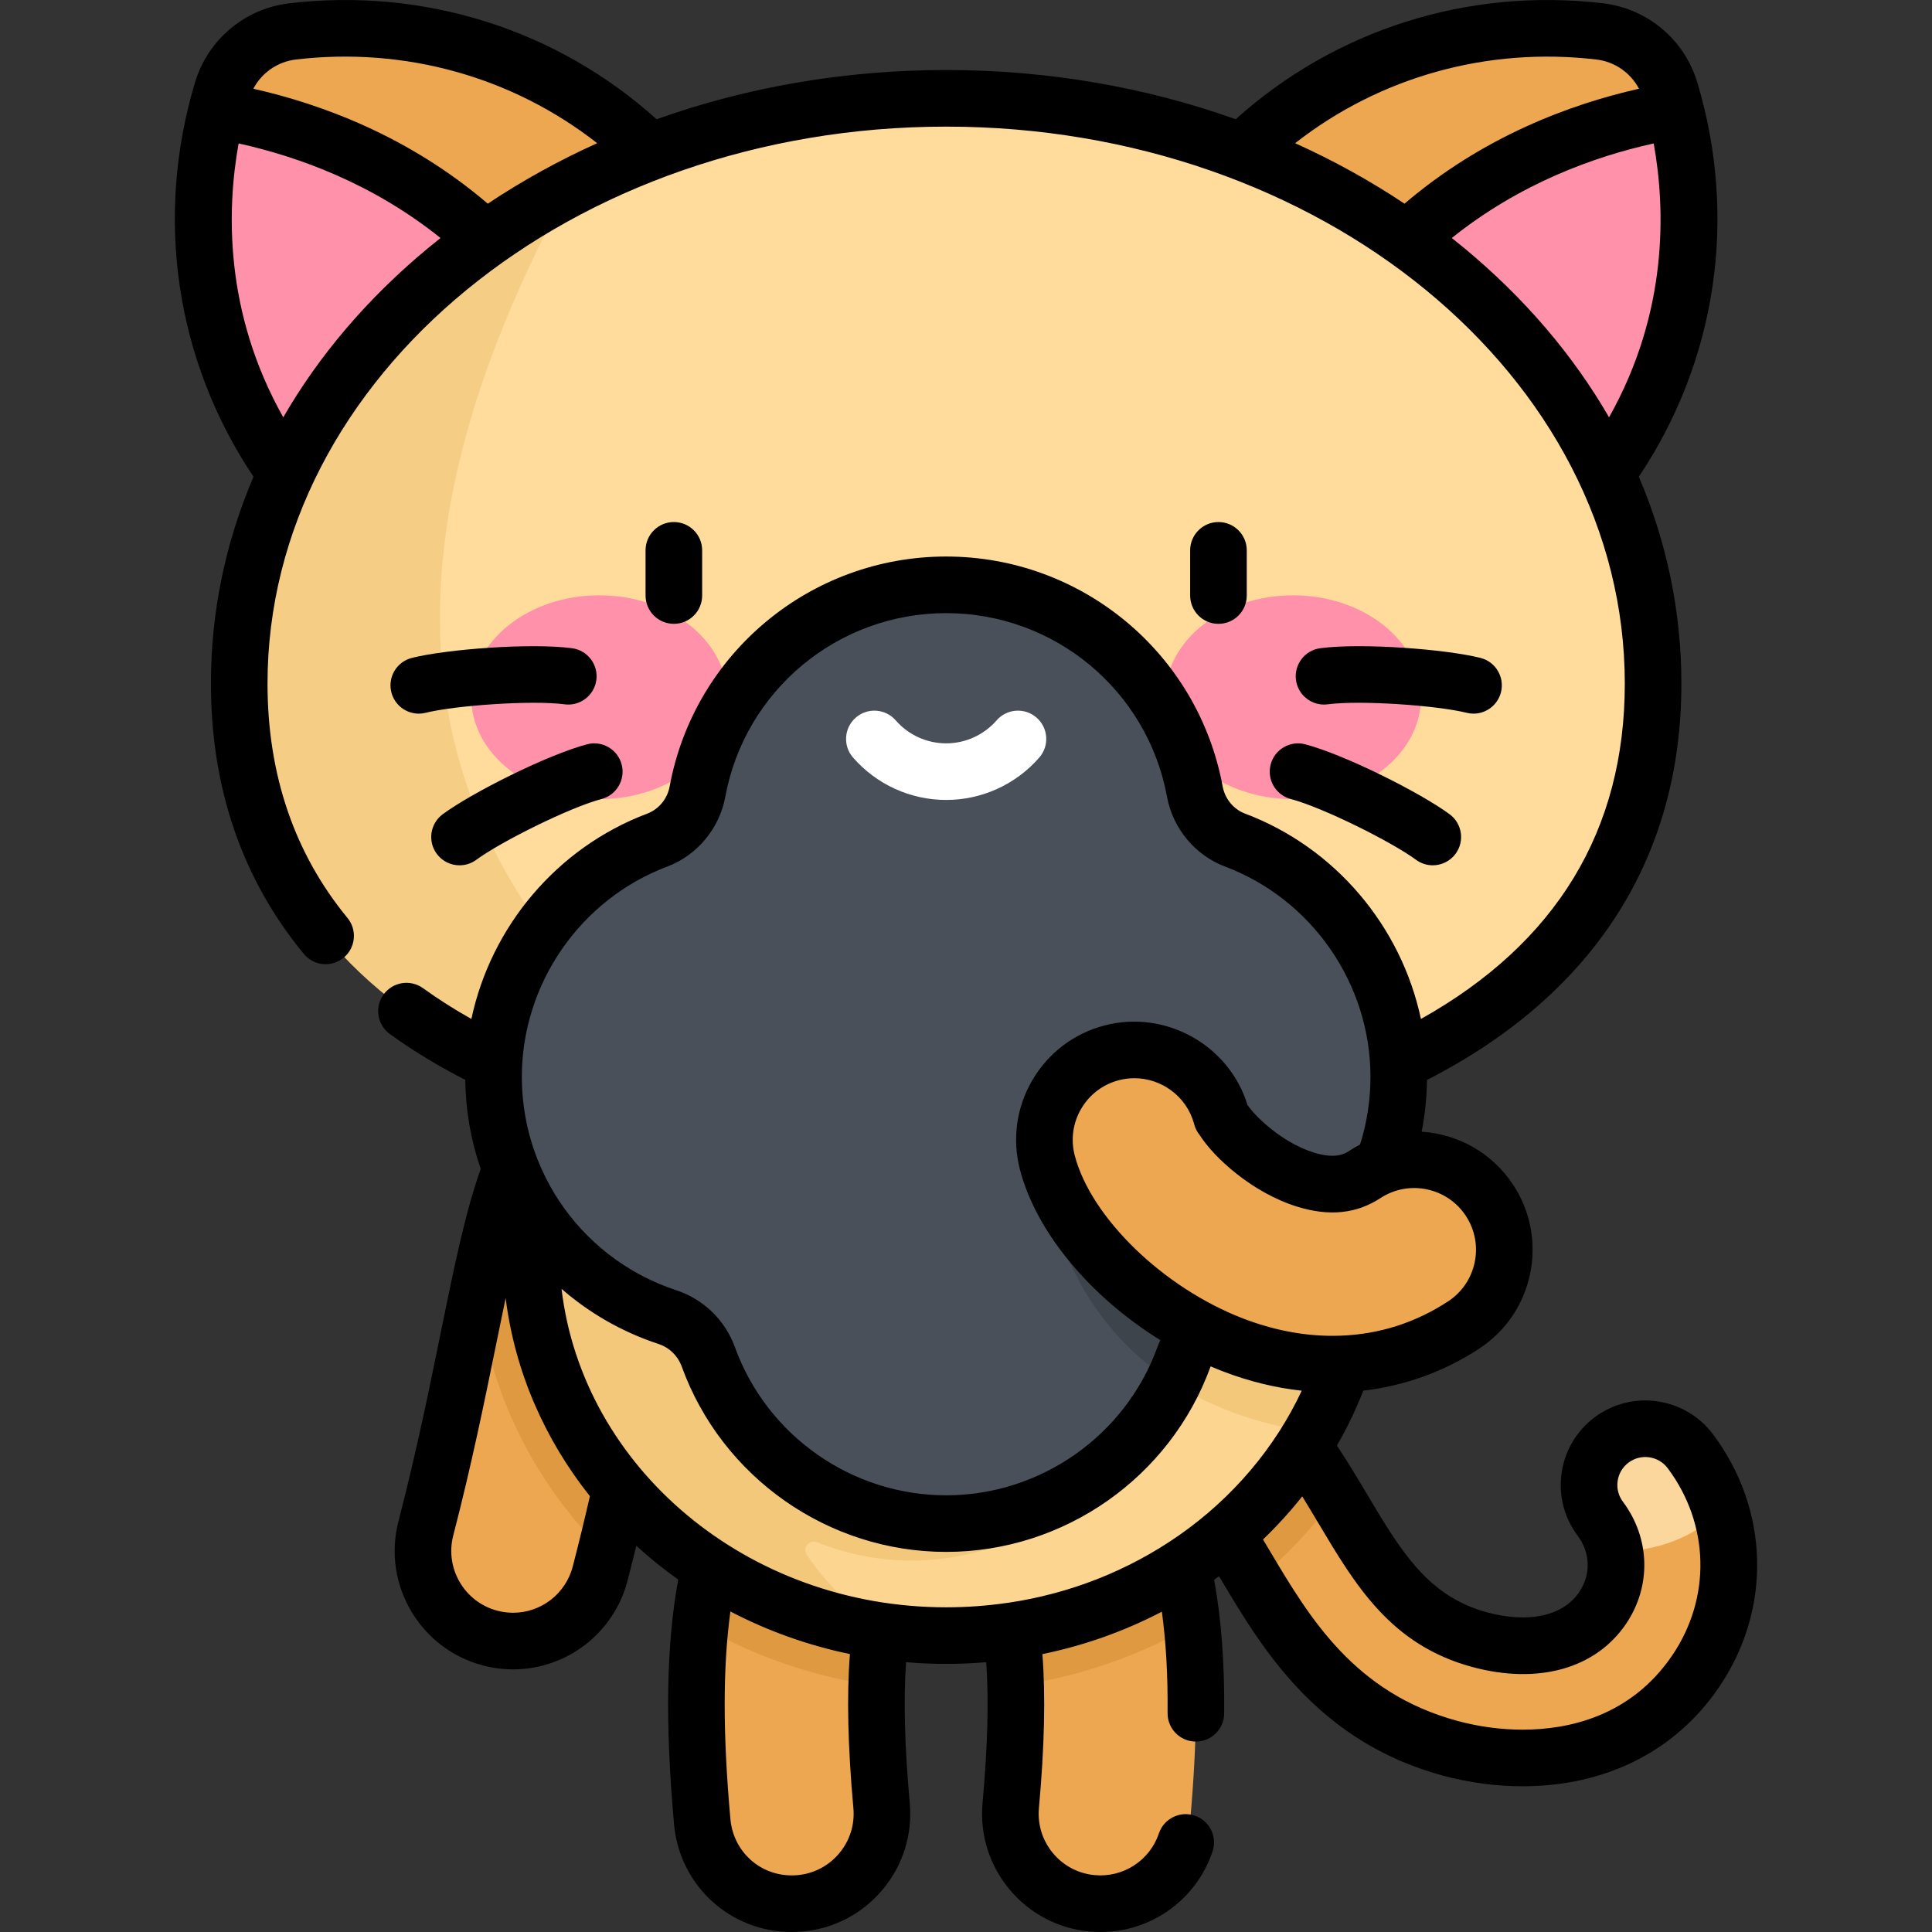 <?xml version="1.0" encoding="iso-8859-1"?>
<!-- Generator: Adobe Illustrator 19.0.0, SVG Export Plug-In . SVG Version: 6.00 Build 0)  -->
<svg version="1.1" id="Capa_1" xmlns="http://www.w3.org/2000/svg" xmlns:xlink="http://www.w3.org/1999/xlink" x="0px" y="0px"
	 viewBox="0 0 512.002 512.002" style="enable-background:new 0 0 512.002 512.002;" xml:space="preserve">
<rect x="0" y="0" width="512.002" height="512.002" fill="#333333" stroke="none"/>
<path style="fill:#EDA751;" d="M403.49,465.881c-6.673,0-13.209-0.958-19.164-2.57c-30.288-8.196-43.53-30.451-54.171-48.334
	c-9.434-15.853-15.847-25.773-28.308-29.8c-7.836-2.532-12.136-10.938-9.604-18.774c2.533-7.838,10.937-12.134,18.775-9.605
	c23.799,7.69,34.938,26.41,44.767,42.928c9.5,15.967,17.706,29.756,36.331,34.797c14.23,3.848,26.404,0.723,32.575-8.363
	c4.948-7.287,4.711-16.588-0.603-23.695c-4.931-6.596-3.583-15.941,3.013-20.872c6.599-4.931,15.94-3.583,20.872,3.013
	c13.048,17.45,13.594,40.337,1.391,58.308C437.87,459.839,420.245,465.881,403.49,465.881z"/>
<path style="fill:#FCD79D;" d="M447.972,384.606c-4.931-6.596-14.273-7.944-20.872-3.013c-6.596,4.931-7.944,14.276-3.013,20.872
	c2.086,2.79,3.377,5.918,3.893,9.129c9.634-1.115,17.784-2.036,28.095-10.968C454.394,395.005,451.694,389.584,447.972,384.606z"/>
<g>
	<path style="fill:#EDA751;" d="M209.838,504.502c-12.209,0-22.616-9.323-23.733-21.718c-3.809-42.25-0.713-69.547,10.353-91.277
		c5.98-11.743,20.344-16.413,32.088-10.434c11.742,5.98,16.413,20.346,10.434,32.087c-6.604,12.97-8.255,33.121-5.351,65.34
		c1.184,13.124-8.496,24.721-21.619,25.904C211.28,504.469,210.555,504.502,209.838,504.502z"/>
	<path style="fill:#EDA751;" d="M291.648,504.502c-0.719,0-1.441-0.033-2.17-0.098c-13.124-1.183-22.802-12.781-21.619-25.904
		c2.904-32.219,1.254-52.371-5.351-65.34c-5.98-11.742-1.308-26.107,10.434-32.087c11.74-5.979,26.107-1.309,32.088,10.434
		c11.066,21.73,14.163,49.028,10.353,91.277C314.265,495.179,303.856,504.502,291.648,504.502z"/>
	<path style="fill:#EDA751;" d="M135.968,434.898c-1.98,0-3.994-0.249-6-0.768c-12.756-3.305-20.418-16.324-17.114-29.079
		c4.828-18.634,8.247-35.419,11.264-50.23c3.66-17.966,6.551-32.156,10.648-43.418c4.505-12.383,18.197-18.77,30.578-14.264
		c12.383,4.506,18.769,18.196,14.264,30.578c-2.888,7.939-5.597,21.234-8.733,36.629c-3.135,15.386-6.687,32.824-11.828,52.672
		C156.263,427.766,146.58,434.898,135.968,434.898z"/>
</g>
<g>
	<path style="opacity:0.2;fill:#A35F00;enable-background:new    ;" d="M311.018,356.8c-7.838-2.53-16.242,1.767-18.775,9.605
		c-2.531,7.837,1.769,16.242,9.604,18.774c12.462,4.026,18.875,13.947,28.308,29.8c0.814,1.368,1.646,2.763,2.496,4.174
		c8.076-6.618,15.237-14.194,21.276-22.538C344.517,380.917,333.332,364.01,311.018,356.8z"/>
	<path style="opacity:0.2;fill:#A35F00;enable-background:new    ;" d="M305.028,391.507c-5.981-11.744-20.349-16.414-32.088-10.434
		c-11.742,5.98-16.413,20.346-10.434,32.087c4.095,8.041,6.283,18.847,6.665,33.574c16.924-2.363,32.746-7.928,46.744-16.014
		C314.295,415.329,310.718,402.678,305.028,391.507z"/>
	<path style="opacity:0.2;fill:#A35F00;enable-background:new    ;" d="M228.544,381.073c-11.744-5.979-26.107-1.309-32.087,10.434
		c-5.69,11.172-9.267,23.823-10.888,39.214c13.998,8.087,29.82,13.652,46.744,16.014c0.381-14.727,2.57-25.532,6.665-33.574
		C244.958,401.418,240.286,387.052,228.544,381.073z"/>
	<path style="opacity:0.2;fill:#A35F00;enable-background:new    ;" d="M165.345,297.139c-12.381-4.506-26.073,1.881-30.577,14.264
		c-3.092,8.5-5.498,18.671-8.065,30.871c2.695,26.735,15.036,50.878,33.724,69.32c4.41-17.617,7.604-33.282,10.45-47.249
		c3.136-15.395,5.845-28.69,8.733-36.629C184.114,315.335,177.727,301.644,165.345,297.139z"/>
</g>
<ellipse style="fill:#FCD690;" cx="250.746" cy="331.194" rx="110.047" ry="102.258"/>
<g>
	<path style="opacity:0.15;fill:#C17A00;enable-background:new    ;" d="M360.615,336.868c-6.139,1.268-11.91,1.909-16.622,1.47
		c-21.497-2.003-58.246-23.652-66.422-42.305c-4.279,19.612,6.648,74.52,70.168,83.493
		C355.155,366.701,359.711,352.237,360.615,336.868z"/>
	<path style="opacity:0.15;fill:#C17A00;enable-background:new    ;" d="M359.077,313.153c-9.172-47.868-54.186-84.21-108.334-84.21
		c-60.776,0-110.043,45.781-110.043,102.255c0,51.401,40.817,93.939,93.974,101.167l0,0c-8.875-5.827-15.692-12.734-20.863-20.32
		c-1.25-1.834,0.641-4.162,2.699-3.33c7.744,3.13,16.205,4.858,25.071,4.858c28.912,0,53.537-18.308,62.943-43.96
		c1.854-5.055,5.829-9.087,10.943-10.771C336.603,351.885,353.085,334.705,359.077,313.153z"/>
</g>
<path style="fill:#EDA751;" d="M183.774,153.89c21.532-18.069,35.91-48.4,5.538-93.238C158.7,15.459,113.123,4.131,77.541,8.323
	c-8.773,1.033-16.133,7.21-18.674,15.67c-10.307,34.313-7.066,81.165,32.124,119.16C129.875,180.849,162.242,171.957,183.774,153.89
	z"/>
<path style="fill:#FF91AB;" d="M57.434,29.243c-8.45,33.737-3.672,77.816,33.557,113.909c33.702,32.674,62.504,30.339,83.604,17.375
	C160.084,62.014,96.691,35.891,57.434,29.243z"/>
<path style="fill:#EDA751;" d="M317.711,153.89c-21.533-18.069-35.91-48.4-5.538-93.238C342.786,15.46,388.362,4.131,423.945,8.323
	c8.773,1.033,16.133,7.21,18.674,15.67c10.307,34.313,7.065,81.165-32.124,119.16C371.611,180.849,339.244,171.957,317.711,153.89z"
	/>
<path style="fill:#FF91AB;" d="M444.051,29.243c8.45,33.737,3.672,77.816-33.557,113.909
	c-33.702,32.674-62.504,30.339-83.604,17.375C341.402,62.014,404.794,35.891,444.051,29.243z"/>
<path style="fill:#FFDC9C;" d="M438.089,181.16c0,85.66-83.878,123.178-187.347,123.178S63.396,266.821,63.396,181.16
	c0-85.66,83.878-155.101,187.348-155.101S438.089,95.5,438.089,181.16z"/>
<path style="opacity:0.15;fill:#C17A00;enable-background:new    ;" d="M150.709,50.006C98.24,77.492,63.396,125.955,63.396,181.161
	c0,73.636,61.984,111.696,145.113,120.931C89.179,230.813,104.742,134.937,150.709,50.006z"/>
<g>
	<ellipse style="fill:#FF91AB;" cx="158.808" cy="184.778" rx="33.921" ry="27.009"/>
	<ellipse style="fill:#FF91AB;" cx="342.674" cy="184.778" rx="33.921" ry="27.009"/>
</g>
<path style="fill:#495059;" d="M370.691,285.37c0-28.694-18.032-53.17-43.379-62.733c-5.567-2.1-9.585-6.998-10.664-12.849
	c-5.751-31.179-33.062-54.801-65.904-54.801c-32.843,0-60.154,23.621-65.905,54.801c-1.079,5.851-5.097,10.749-10.664,12.849
	c-25.348,9.563-43.38,34.038-43.38,62.733c0,29.696,19.314,54.87,46.063,63.674c5.072,1.669,9.052,5.565,10.875,10.584
	c9.355,25.75,34.028,44.147,63.012,44.147c28.982,0,53.657-18.397,63.012-44.147c1.823-5.018,5.803-8.914,10.875-10.584
	C351.377,340.239,370.691,315.066,370.691,285.37z"/>
<path style="opacity:0.15;enable-background:new    ;" d="M324.629,349.044c7.316-2.408,14.071-6.048,20.032-10.664
	c-0.221-0.016-0.45-0.022-0.667-0.042c-21.497-2.003-58.246-23.652-66.422-42.305c-3.261,14.948,2.316,50.396,33.275,70.386
	c1.088-2.199,2.063-4.464,2.908-6.792C315.577,354.609,319.557,350.713,324.629,349.044z"/>
<path style="fill:#FFFFFF;" d="M250.743,211.997c-9.459,0-18.454-4.097-24.68-11.24c-2.721-3.123-2.396-7.86,0.727-10.582
	c3.122-2.722,7.859-2.397,10.582,0.726c3.376,3.874,8.25,6.096,13.372,6.096c5.122,0,9.996-2.222,13.372-6.096
	c2.722-3.123,7.459-3.448,10.582-0.726c3.123,2.722,3.447,7.459,0.727,10.582C269.196,207.9,260.201,211.997,250.743,211.997z"/>
<path style="fill:#EDA751;" d="M353.116,361.512c-8.645,0-17.541-1.696-26.412-5.113c-23.505-9.054-44.168-29.345-49.131-48.249
	c-3.346-12.745,4.273-25.788,17.019-29.134c12.61-3.314,25.522,4.121,29.029,16.631c1.625,3.608,10.917,13.43,22.395,16.977
	c8.269,2.554,12.935,0.426,15.725-1.397c11.03-7.206,25.816-4.108,33.023,6.923c7.208,11.031,4.108,25.815-6.923,33.023
	C377.327,358.042,365.479,361.512,353.116,361.512z M323.724,296.024c0.001,0.003,0.001,0.005,0.002,0.008
	C323.725,296.03,323.724,296.027,323.724,296.024z"/>
<path d="M330.406,157.826v-11.979c0-4.142-3.358-7.5-7.5-7.5c-4.143,0-7.5,3.358-7.5,7.5v11.979c0,4.142,3.357,7.5,7.5,7.5
	S330.406,161.967,330.406,157.826z M336.745,202.572c-1.063,4.003,1.321,8.11,5.325,9.173c8.569,2.274,26.808,11.399,33.185,16.105
	c1.341,0.989,2.901,1.466,4.448,1.466c2.3,0,4.569-1.054,6.04-3.046c2.46-3.333,1.752-8.029-1.58-10.488
	c-7.744-5.716-27.681-15.731-38.245-18.535C341.914,196.187,337.807,198.571,336.745,202.572z M351.863,186.653
	c8.791-1.161,29.131,0.324,36.819,2.246c0.61,0.152,1.222,0.226,1.824,0.226c3.36-0.001,6.418-2.275,7.271-5.683
	c1.004-4.019-1.439-8.09-5.458-9.095c-9.336-2.334-31.585-3.997-42.421-2.565c-4.106,0.543-6.995,4.312-6.453,8.418
	C343.988,184.306,347.76,187.191,351.863,186.653z M155.568,197.249c-10.566,2.805-30.503,12.82-38.245,18.535
	c-3.333,2.46-4.04,7.156-1.58,10.488c1.471,1.993,3.74,3.046,6.04,3.046c1.547,0,3.108-0.477,4.448-1.466
	c6.376-4.707,24.614-13.831,33.184-16.105c4.004-1.063,6.388-5.17,5.325-9.173C163.677,198.571,159.572,196.187,155.568,197.249z
	 M178.579,165.325c4.143,0,7.5-3.358,7.5-7.5v-11.979c0-4.142-3.357-7.5-7.5-7.5c-4.143,0-7.5,3.358-7.5,7.5v11.979
	C171.08,161.967,174.436,165.325,178.579,165.325z M453.979,380.115c-7.399-9.895-21.47-11.927-31.368-4.529
	c-4.796,3.585-7.907,8.822-8.763,14.748c-0.855,5.925,0.648,11.828,4.233,16.622c3.422,4.576,3.577,10.32,0.406,14.991
	c-4.291,6.317-13.419,8.311-24.412,5.338c-15.694-4.247-22.821-16.227-31.845-31.394c-2.385-4.006-5.014-8.42-7.93-12.803
	c2.707-4.686,5.047-9.551,6.991-14.553c10.908-1.259,21.376-5.024,30.652-11.086c7.012-4.582,11.82-11.62,13.539-19.818
	c1.72-8.198,0.143-16.575-4.44-23.586c-5.614-8.594-14.758-13.524-24.291-14.133c0.892-4.498,1.37-9.08,1.421-13.717
	c44.132-22.556,67.417-58.782,67.417-105.038c0-18.99-3.866-37.466-11.279-54.816C454.91,95.545,460.578,57.714,449.8,21.832
	c-3.407-11.347-13.213-19.574-24.978-20.961c-35.761-4.21-70.954,6.967-97.348,30.731c-23.934-8.548-49.923-13.047-76.732-13.047
	s-52.798,4.499-76.732,13.047C147.617,7.841,112.423-3.339,76.663,0.874c-11.767,1.386-21.571,9.614-24.979,20.96
	c-10.778,35.881-5.11,73.712,15.491,104.511c-7.413,17.349-11.279,35.826-11.279,54.816c0,27.682,8.277,51.782,24.603,71.629
	c2.631,3.199,7.356,3.658,10.557,1.028c3.198-2.631,3.659-7.358,1.027-10.557c-14.059-17.093-21.188-37.986-21.188-62.102
	c0-81.388,80.679-147.602,179.848-147.602S430.59,99.771,430.59,181.159c0,38.948-18.174,68.798-54.027,88.878
	c-5.212-24.491-22.633-45.377-46.604-54.42c-3.056-1.152-5.331-3.909-5.937-7.191c-6.514-35.311-37.332-60.94-73.28-60.94
	s-66.766,25.628-73.28,60.94c-0.605,3.283-2.88,6.039-5.936,7.192c-23.969,9.043-41.393,29.927-46.604,54.419
	c-4.544-2.555-8.831-5.279-12.806-8.153c-3.357-2.425-8.045-1.673-10.473,1.684c-2.427,3.356-1.673,8.045,1.684,10.472
	c6.083,4.397,12.792,8.468,19.983,12.146c0.089,8.199,1.507,16.139,4.079,23.587c-4.107,11.61-6.994,25.751-10.631,43.603
	c-2.996,14.706-6.392,31.372-11.165,49.793c-4.335,16.739,5.756,33.883,22.493,38.22c2.582,0.669,5.232,1.008,7.88,1.008
	c14.279,0,26.755-9.663,30.341-23.499c0.789-3.046,1.559-6.126,2.322-9.247c3.498,3.193,7.207,6.184,11.107,8.953
	c-3.167,17.309-3.517,38.096-1.104,64.853c1.467,16.274,14.882,28.545,31.203,28.545c0.936,0,1.89-0.043,2.844-0.128
	c8.342-0.752,15.893-4.708,21.259-11.139c5.367-6.431,7.908-14.567,7.156-22.908c-1.359-15.09-1.68-27.386-0.973-37.326
	c3.499,0.294,7.04,0.453,10.619,0.453c3.568,0,7.107-0.162,10.619-0.454c0.708,9.941,0.387,22.237-0.973,37.327
	c-0.752,8.342,1.789,16.478,7.156,22.909c5.367,6.431,12.917,10.387,21.267,11.139c0.947,0.084,1.902,0.127,2.837,0.127
	c13.467,0,25.397-8.577,29.691-21.341c1.321-3.926-0.791-8.179-4.718-9.5c-3.924-1.322-8.179,0.792-9.499,4.717
	c-2.396,7.12-9.374,11.731-16.973,11.057c-4.352-0.392-8.29-2.456-11.09-5.81c-2.8-3.355-4.126-7.599-3.733-11.951
	c1.476-16.38,1.781-29.824,0.917-40.815c11.081-2.28,21.717-6.05,31.666-11.244c1.096,8.03,1.603,16.891,1.512,26.852
	c-0.037,4.142,3.289,7.531,7.432,7.568c0.023,0,0.046,0,0.069,0c4.11,0,7.461-3.313,7.499-7.431
	c0.121-13.36-0.756-25.012-2.664-35.455c0.435-0.309,0.863-0.625,1.294-0.939c0.221,0.37,0.444,0.743,0.662,1.109
	c10.734,18.04,25.436,42.745,58.653,51.732c6.94,1.878,14.048,2.831,21.122,2.831c22.087,0,40.582-9.324,52.078-26.253
	C469.595,426.47,468.971,400.167,453.979,380.115z M113.485,65.71c-16.01,13.254-28.909,28.417-38.416,44.879
	C59.331,82.64,60.114,55.325,63.234,38.012c15.68,3.462,35.447,10.567,53.51,25.064C115.648,63.944,114.561,64.82,113.485,65.71z
	 M129.273,53.979c-20.808-17.785-43.906-26.353-62.138-30.462c2.231-4.229,6.414-7.172,11.283-7.747
	c28.919-3.406,57.417,4.624,79.844,22.177C148.104,42.527,138.406,47.884,129.273,53.979z M343.223,37.948
	c22.427-17.554,50.926-25.582,79.844-22.177c4.869,0.574,9.052,3.518,11.283,7.747c-18.232,4.108-41.329,12.678-62.138,30.462
	C363.079,47.884,353.381,42.527,343.223,37.948z M426.417,110.589C416.91,94.128,404.01,78.964,388,65.71
	c-1.075-0.89-2.163-1.766-3.258-2.633c18.063-14.498,37.829-21.601,53.509-25.064C441.37,55.325,442.154,82.64,426.417,110.589z
	 M388.486,322.251c2.39,3.658,3.213,8.028,2.315,12.304c-0.897,4.277-3.405,7.948-7.064,10.339
	c-8.622,5.634-18.148,8.678-28.346,9.072c-0.04,0.003-0.08,0.003-0.12,0.006c-0.716,0.026-1.434,0.041-2.157,0.041
	c-7.792,0-15.771-1.552-23.717-4.612c-21.083-8.121-40.245-26.673-44.572-43.155c-1.109-4.227-0.507-8.632,1.697-12.405
	c2.204-3.773,5.746-6.462,9.975-7.572c1.371-0.361,2.751-0.533,4.111-0.533c7.154,0,13.779,4.758,15.791,11.935
	c0.012,0.04,0.023,0.08,0.035,0.119c0.063,0.261,0.14,0.519,0.229,0.771c0.294,0.82,0.717,1.559,1.237,2.199
	c3.952,6.214,14.152,15.398,25.901,19.029c8.475,2.618,15.684,1.871,22.038-2.285C373.395,312.569,383.553,314.699,388.486,322.251z
	 M176.821,229.653c7.941-2.996,13.84-10.087,15.393-18.505c5.2-28.196,29.815-48.661,58.529-48.661
	c28.713,0,53.329,20.465,58.53,48.662c1.554,8.419,7.452,15.509,15.393,18.504c23.043,8.694,38.526,31.084,38.526,55.717
	c0,6.141-0.934,12.165-2.766,17.955c-0.947,0.488-1.877,1.029-2.787,1.624c-1.151,0.753-3.546,2.32-9.406,0.51
	c-8.874-2.743-16.128-10.225-17.624-12.635c-4.917-15.895-21.742-25.31-37.92-21.061c-8.103,2.127-14.891,7.281-19.116,14.514
	c-4.225,7.233-5.38,15.678-3.253,23.779c4.377,16.674,18.752,33.672,37.184,45.103c-0.29,0.627-0.563,1.261-0.799,1.909
	c-8.52,23.451-31.009,39.208-55.963,39.208s-47.443-15.757-55.963-39.208c-2.627-7.231-8.306-12.752-15.579-15.147
	c-13.261-4.365-24.155-13.045-31.36-24.178c-0.169-0.317-0.366-0.616-0.578-0.905c-1.884-3.03-3.494-6.235-4.812-9.578
	c-0.033-0.09-0.069-0.178-0.105-0.266c-2.624-6.75-4.052-14.053-4.052-21.623C138.294,260.737,153.777,238.347,176.821,229.653z
	 M151.788,415.136c-1.87,7.22-8.376,12.262-15.82,12.262c-1.379,0-2.765-0.178-4.118-0.528
	c-8.732-2.262-13.996-11.207-11.735-19.939c4.872-18.802,8.31-35.674,11.356-50.626c0.881-4.323,1.716-8.421,2.533-12.306
	c2.439,19.514,10.377,37.481,22.33,52.509C154.844,402.971,153.35,409.111,151.788,415.136z M222.424,491.125
	c-2.8,3.354-6.738,5.418-11.084,5.81c-9.228,0.815-16.958-5.843-17.768-14.825c-2.021-22.407-2.036-40.22-0.007-55.047
	c9.787,5.109,20.43,8.95,31.675,11.282c-0.865,10.994-0.561,24.442,0.916,40.83C226.55,483.526,225.224,487.77,222.424,491.125z
	 M312.367,406.935c-13.437,9.353-28.814,15.39-45.154,17.812c-0.078,0.009-0.155,0.01-0.233,0.021
	c-0.05,0.007-0.097,0.02-0.147,0.028c-5.276,0.763-10.65,1.158-16.092,1.158c-52.754,0-96.325-37.003-101.928-84.396
	c7.342,6.397,16.016,11.422,25.697,14.609c2.875,0.946,5.124,3.141,6.171,6.021c10.665,29.359,38.82,49.086,70.059,49.086
	s59.395-19.727,70.06-49.086c0.011-0.029,0.027-0.057,0.038-0.086c1.05,0.449,2.104,0.886,3.168,1.296
	c6.961,2.681,13.985,4.395,20.97,5.154C337.941,383.614,326.627,397.009,312.367,406.935z M443.158,438.702
	c-11.045,16.266-27.667,19.681-39.668,19.681c-5.672,0-11.621-0.799-17.205-2.31c-27.352-7.401-39.215-27.335-49.685-44.928
	c-0.616-1.035-1.252-2.098-1.895-3.165c3.744-3.581,7.211-7.407,10.402-11.422c1.449,2.344,2.855,4.692,4.232,7.005
	c9.903,16.646,19.258,32.368,40.818,38.202c17.456,4.72,32.688,0.463,40.738-11.391c6.771-9.975,6.457-22.691-0.802-32.399
	c-1.186-1.586-1.684-3.539-1.4-5.498c0.282-1.959,1.311-3.69,2.896-4.875c3.276-2.448,7.93-1.775,10.376,1.496
	C453.069,403.947,453.537,423.418,443.158,438.702z M151.587,171.782c-10.838-1.43-33.087,0.232-42.422,2.565
	c-4.019,1.004-6.461,5.077-5.457,9.095c0.853,3.408,3.91,5.683,7.271,5.683c0.603,0,1.215-0.073,1.825-0.226
	c7.686-1.921,28.025-3.407,36.818-2.246c4.089,0.538,7.874-2.346,8.418-6.453C158.582,176.093,155.693,172.324,151.587,171.782z"/>
<g>
</g>
<g>
</g>
<g>
</g>
<g>
</g>
<g>
</g>
<g>
</g>
<g>
</g>
<g>
</g>
<g>
</g>
<g>
</g>
<g>
</g>
<g>
</g>
<g>
</g>
<g>
</g>
<g>
</g>
</svg>
